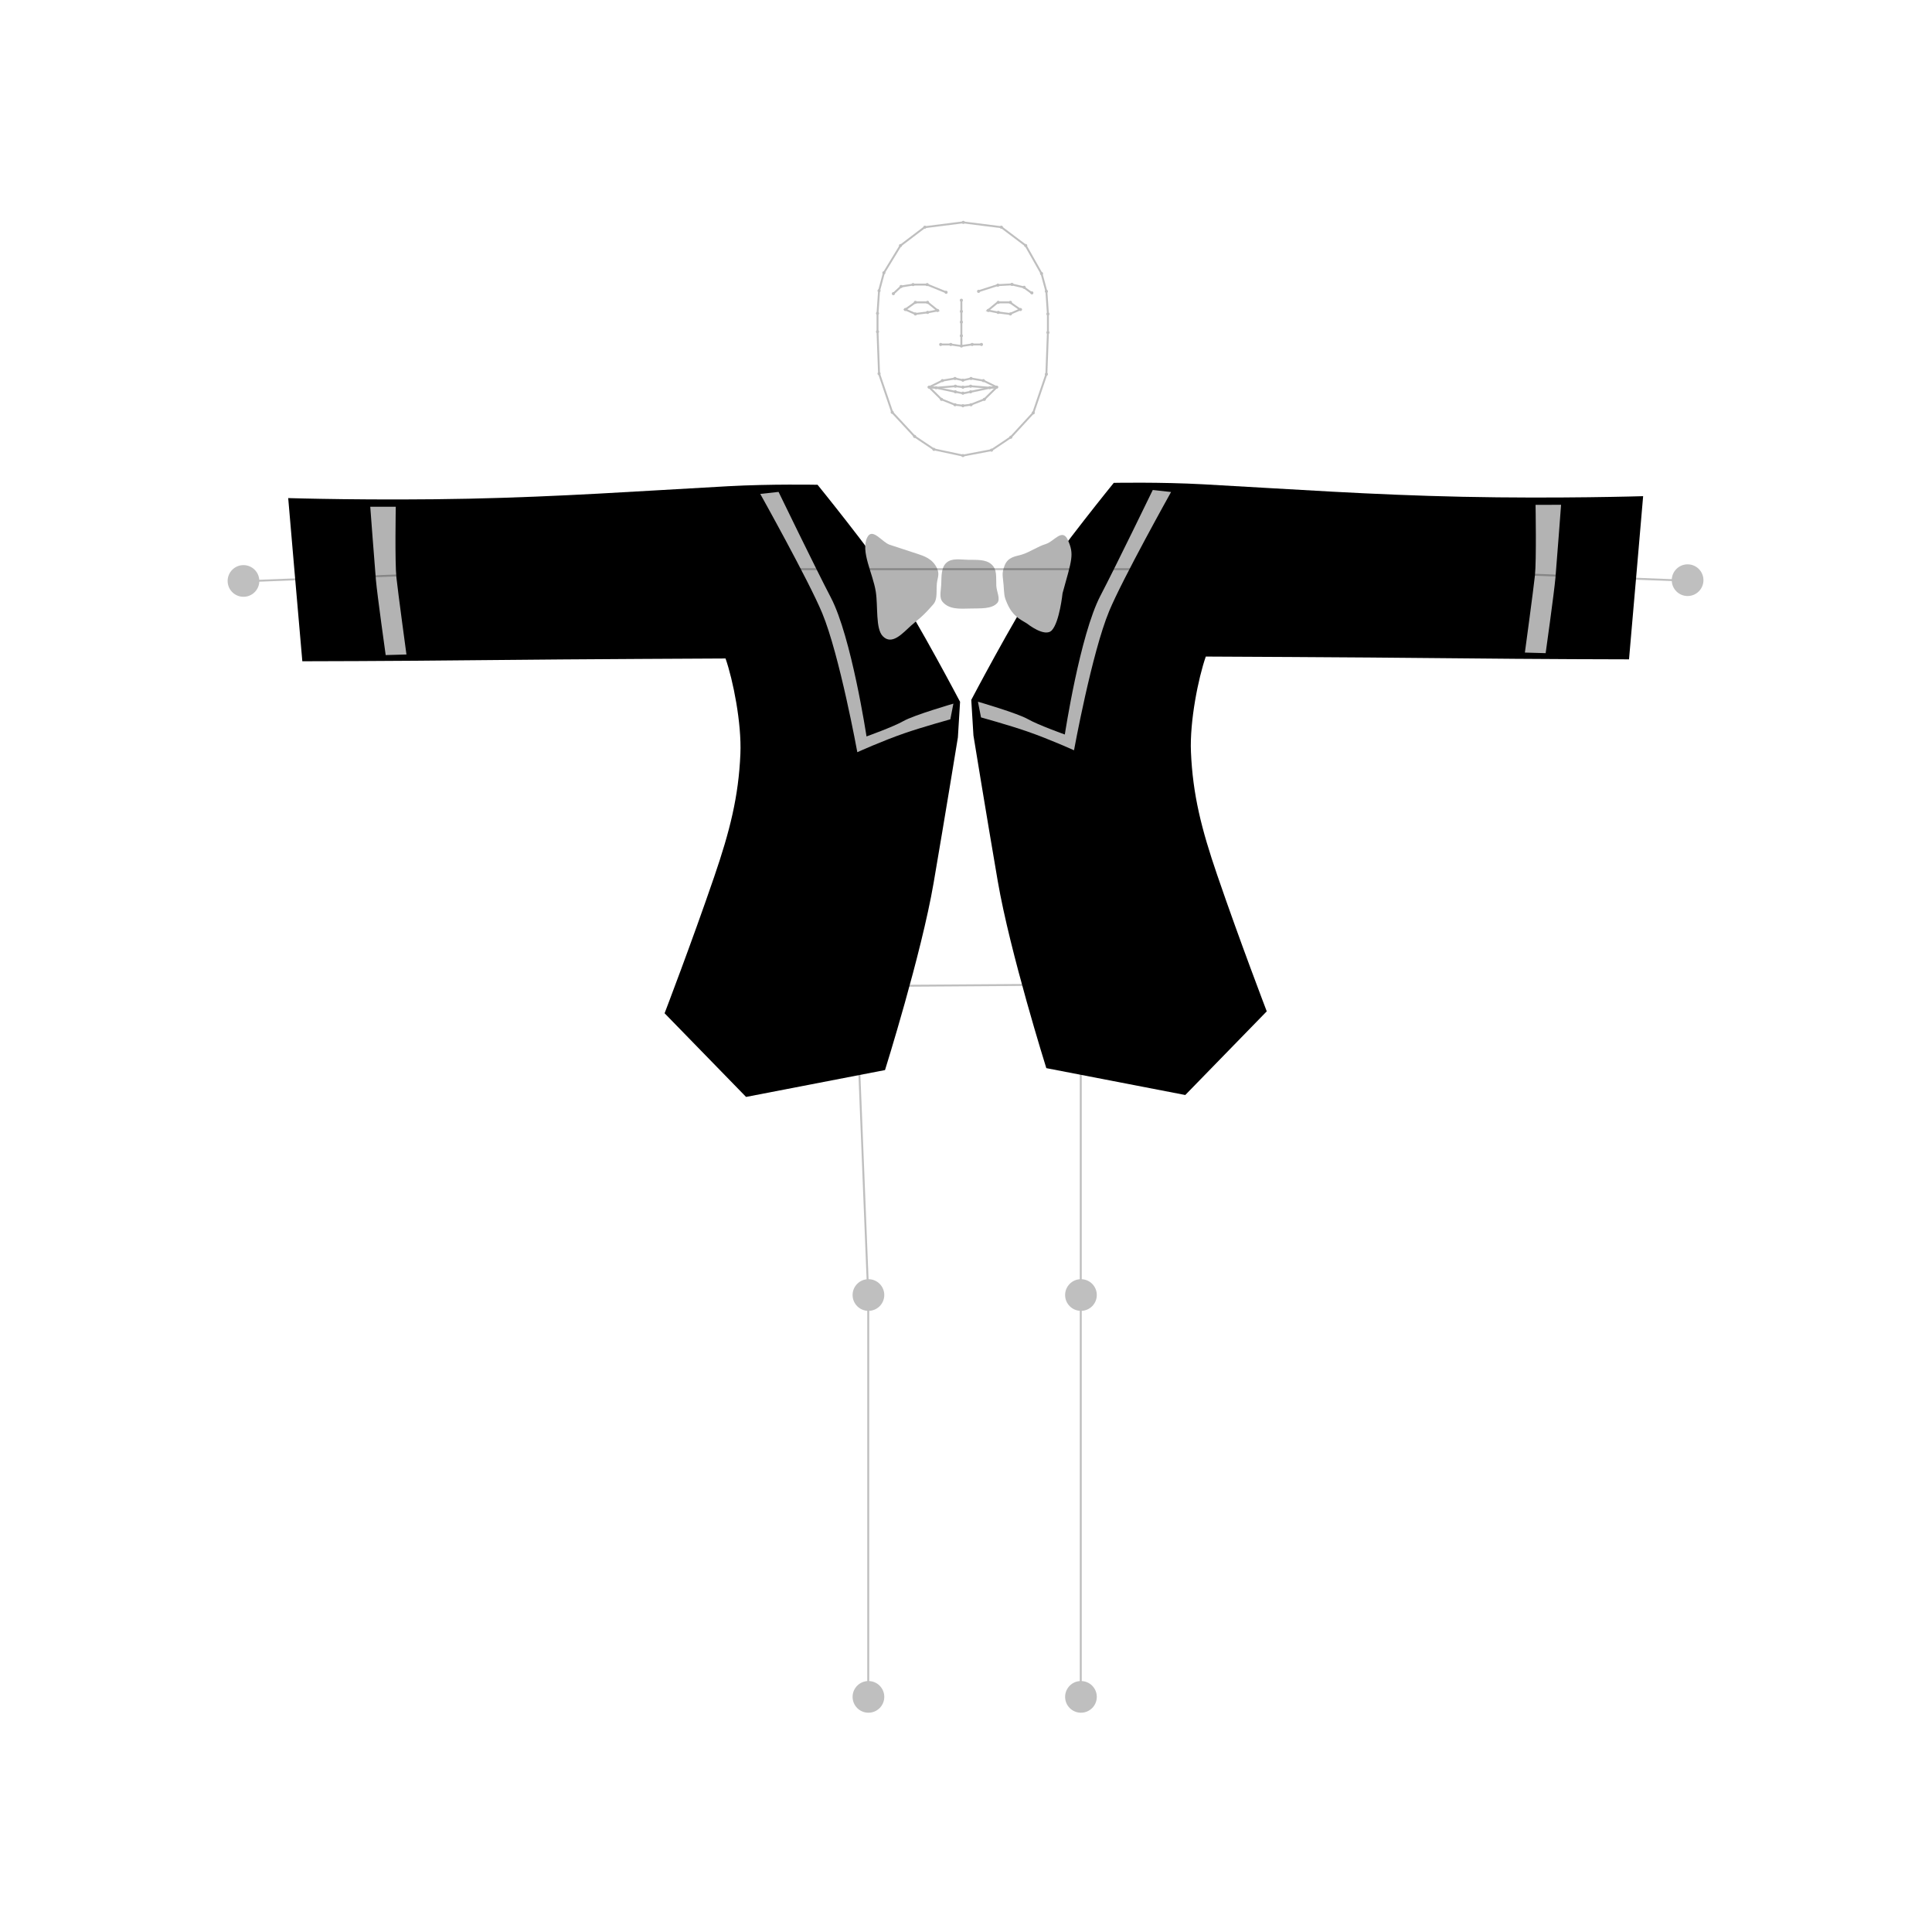 <?xml version="1.0" encoding="UTF-8" standalone="no"?>
<!-- Generator: Adobe Illustrator 24.0.1, SVG Export Plug-In . SVG Version: 6.00 Build 0)  -->

<svg
   version="1.1"
   id="Layer_1"
   x="0px"
   y="0px"
   width="1000px"
   height="1000px"
   viewBox="0 0 1000 1000"
   style="enable-background:new 0 0 1000 1000;"
   xml:space="preserve"
   sodipodi:docname="dress_male_2.svg"
   inkscape:version="1.2.1 (9c6d41e410, 2022-07-14)"
   xmlns:inkscape="http://www.inkscape.org/namespaces/inkscape"
   xmlns:sodipodi="http://sodipodi.sourceforge.net/DTD/sodipodi-0.dtd"
   xmlns="http://www.w3.org/2000/svg"
   xmlns:svg="http://www.w3.org/2000/svg"><defs
   id="defs993" /><sodipodi:namedview
   id="namedview991"
   pagecolor="#ffffff"
   bordercolor="#000000"
   borderopacity="0.25"
   inkscape:showpageshadow="2"
   inkscape:pageopacity="0.0"
   inkscape:pagecheckerboard="0"
   inkscape:deskcolor="#d1d1d1"
   showgrid="false"
   inkscape:zoom="1.1511698"
   inkscape:cx="520.34027"
   inkscape:cy="357.02813"
   inkscape:window-width="1920"
   inkscape:window-height="1017"
   inkscape:window-x="-8"
   inkscape:window-y="-8"
   inkscape:window-maximized="1"
   inkscape:current-layer="illustration" />
<g
   id="illustration"
   style="fill:#000000">
	
	
	
	
	
	
	
	
	
	
	
	
	
	
	
	
	
	
	
	
	
	
	
	
	
	
	
	
	
	
	
<path
   style="opacity:1;fill:#000000"
   d="m 423.168,250.918 c 0,0 27.501,33.876 39.492,52.059 12.723,19.295 34.269,60.276 34.269,60.276 l -1.123,18.413 c 0,0 -6.59,40.5 -12.582,75.397 -6.338,36.909 -25.14,96.8 -25.14,96.8 l -71.922,13.904 -42.173,-43.308 c 0,0 13.967,-36.44 25.674,-70.636 8.115,-23.704 12.62,-41.462 13.564,-63.637 0.676,-15.887 -3.81,-38.267 -7.691,-49.356 0,0 -77.31,0.334 -123.791,0.839 -50.573,0.55 -95.263,0.6 -95.263,0.6 l -4.287,-49.346 -3.022,-35.112 c 0,0 44.411,1.364 93.537,0.315 47.312,-1.01 86.847,-3.85 134.098,-6.458 22.156,-1.223 46.359,-0.75 46.359,-0.75 z"
   id="path1150"
   sodipodi:nodetypes="csccscccsscscscssc" /><path
   style="opacity:1;fill:#b3b3b3"
   d="m 493.476,364.201 c 0,0 -20.441,5.918 -25.897,9.04 -5.191,2.97 -19.075,7.931 -19.075,7.931 0,0 -7.827,-51.554 -18.437,-71.854 -7.875,-15.068 -27.084,-54.71 -27.084,-54.71 l -9.468,1.049 c 0,0 25.049,44.829 32.031,61.623 9.012,21.679 18.203,72.057 18.203,72.057 0,0 12.752,-5.782 24.385,-9.804 9.334,-3.227 23.758,-7.22 23.758,-7.22 z"
   id="path1152"
   sodipodi:nodetypes="cscsccscscc" /><path
   style="opacity:1;fill:#b3b3b3"
   d="m 191.646,262.285 c 0,0 2.253,30.107 2.919,37.79 0.665,7.674 5.066,38.992 5.066,38.992 l 10.749,-0.307 c 0,0 -4.391,-32.249 -5.205,-39.928 -0.824,-7.78 -0.323,-36.546 -0.323,-36.546 z"
   id="path1316"
   sodipodi:nodetypes="csccscc"
   inkscape:label="path1316" /><path
   style="fill:#000000"
   d="m 576.489,249.924 c 0,0 -27.501,33.876 -39.492,52.059 -12.723,19.295 -34.269,60.276 -34.269,60.276 l 1.123,18.413 c 0,0 6.59,40.5 12.582,75.397 6.338,36.909 25.14,96.8 25.14,96.8 l 71.922,13.904 42.173,-43.308 c 0,0 -13.967,-36.44 -25.674,-70.636 -8.115,-23.704 -12.62,-41.462 -13.564,-63.637 -0.676,-15.887 3.81,-38.267 7.691,-49.356 0,0 77.31,0.334 123.791,0.839 50.573,0.55 95.263,0.6 95.263,0.6 l 4.287,-49.346 3.022,-35.112 c 0,0 -44.411,1.364 -93.537,0.315 -47.312,-1.01 -86.847,-3.85 -134.098,-6.458 -22.156,-1.223 -46.359,-0.75 -46.359,-0.75 z"
   id="path1150-7"
   sodipodi:nodetypes="csccscccsscscscssc" /><path
   style="fill:#b3b3b3"
   d="m 506.181,363.208 c 0,0 20.441,5.918 25.897,9.04 5.191,2.97 19.075,7.931 19.075,7.931 0,0 7.827,-51.554 18.437,-71.854 7.875,-15.068 27.084,-54.71 27.084,-54.71 l 9.468,1.049 c 0,0 -25.049,44.829 -32.031,61.623 -9.012,21.679 -18.203,72.057 -18.203,72.057 0,0 -12.752,-5.782 -24.385,-9.804 -9.334,-3.227 -23.758,-7.22 -23.758,-7.22 z"
   id="path1152-1"
   sodipodi:nodetypes="cscsccscscc" /><path
   style="fill:#b3b3b3"
   d="m 808.01,261.292 c 0,0 -2.253,30.107 -2.919,37.79 -0.665,7.674 -5.066,38.992 -5.066,38.992 l -10.749,-0.307 c 0,0 4.391,-32.249 5.205,-39.928 0.824,-7.78 0.323,-36.546 0.323,-36.546 z"
   id="path1316-0"
   sodipodi:nodetypes="csccscc"
   inkscape:label="path1316" /><path
   style="fill:#b3b3b3"
   d="m 489.936,291.226 c -2.856,2.5 -2.594,6.946 -2.754,11.279 -0.128,3.471 -1.228,6.869 0.799,9.135 3.382,3.779 8.432,3.498 14.341,3.33 5.059,-0.144 11.036,0.374 13.891,-2.896 1.748,-2.003 -0.397,-5.925 -0.527,-8.9 -0.198,-4.562 0.529,-8.365 -2.514,-11.08 -3.016,-2.691 -7.62,-2.246 -12.162,-2.349 -4.168,-0.095 -8.284,-0.962 -11.075,1.481 z"
   id="path834"
   sodipodi:nodetypes="sssssssss" /><path
   style="fill:#b3b3b3;stroke-width:1.351"
   d="m 485.05,294.279 c 1.536,3.513 -0.118,4.744 -0.232,9.234 -0.104,4.1 0.177,7.058 -1.723,9.254 -6.018,6.959 -7.729,7.621 -11.54,11.056 -4.36,3.931 -9.877,10.377 -14.63,5.468 -3.816,-3.942 -2.418,-15.388 -3.627,-23.083 -1.469,-9.353 -7.981,-20.837 -4.408,-28.058 2.626,-5.306 7.711,2.529 11.566,3.793 4.697,1.54 9.394,3.08 14.091,4.621 3.537,1.16 8.261,2.587 10.502,7.714 z"
   id="path836"
   sodipodi:nodetypes="ssssssssss" /><path
   style="fill:#b3b3b3;stroke-width:1.406"
   d="m 519.906,292.916 c -1.52,4.096 -0.842,4.944 -0.448,9.963 0.403,5.137 0.138,5.545 1.86,9.475 2.801,6.392 6.228,7.956 10.319,10.432 0,0 9.198,7.383 12.809,3.444 3.98,-4.34 5.526,-19.142 5.526,-19.142 4.818,-17.506 6.143,-20.07 2.727,-27.631 -2.837,-6.279 -7.119,0.827 -11.33,2.099 -4.189,1.265 -8.379,4.268 -12.568,5.533 -2.965,0.896 -7.122,1.046 -8.895,5.825 z"
   id="path838"
   sodipodi:nodetypes="ssssssssss" /></g>
<g
   id="skeleton_1_"
   sodipodi:insensitive="true"
   style="opacity:0.25">
	<circle
   id="rightShoulder"
   cx="392.8"
   cy="294.3"
   r="8.2" />
	<circle
   id="rightElbow"
   cx="289.3"
   cy="294.4"
   r="8.2" />
	
		<circle
   id="rightWrist"
   transform="matrix(0.995,-0.099,0.099,0.995,-29.027,13.87)"
   cx="125.9"
   cy="300.8"
   r="8.2" />
	<circle
   id="rightHip"
   cx="443.1"
   cy="510.1"
   r="8.2" />
	<circle
   id="rightKnee"
   cx="449.5"
   cy="670.3"
   r="8.2" />
	<circle
   id="rightAnkle"
   cx="449.5"
   cy="878.3"
   r="8.2" />
	<circle
   id="leftShoulder"
   cx="605.7"
   cy="294.3"
   r="8.2" />
	<circle
   id="leftElbow"
   cx="710.1"
   cy="294"
   r="8.2" />
	<circle
   id="leftWrist"
   cx="873.5"
   cy="300.3"
   r="8.2" />
	<circle
   id="leftHip"
   cx="559.5"
   cy="509.3"
   r="8.2" />
	<circle
   id="leftKnee"
   cx="559.5"
   cy="670.3"
   r="8.2" />
	<circle
   id="leftAnkle"
   cx="559.5"
   cy="878.3"
   r="8.2" />
	<polygon
   style="fill:none;stroke:#000000;stroke-miterlimit:10"
   points="443,510.4 559.4,509.6 605.6,294.6 392.7,294.6 "
   id="polygon886" />
	<polyline
   style="fill:none;stroke:#000000;stroke-miterlimit:10"
   points="391.7,294.6 289,294.6 125.7,300.9  "
   id="polyline888" />
	<polyline
   style="fill:none;stroke:#000000;stroke-miterlimit:10"
   points="607.1,294.2 710.3,294.2 873.6,300.6  "
   id="polyline890" />
	<polyline
   style="fill:none;stroke:#000000;stroke-miterlimit:10"
   points="443,510.4 449.4,670.6 449.4,878.6  "
   id="polyline892" />
	<polyline
   style="fill:none;stroke:#000000;stroke-miterlimit:10"
   points="559.4,509.6 559.4,670.6 559.4,878.6  "
   id="polyline894" />
	<circle
   id="rightEye0"
   cx="468.6"
   cy="160.2"
   r="0.8" />
	<circle
   id="rightBrow1"
   cx="466.4"
   cy="148.3"
   r="0.8" />
	<circle
   id="rightBrow4"
   cx="489.7"
   cy="151.3"
   r="0.8" />
	<circle
   id="nose1"
   cx="497.6"
   cy="161.2"
   r="0.8" />
	<circle
   id="rightBrow3"
   cx="479.9"
   cy="147.3"
   r="0.8" />
	<circle
   id="rightEye1"
   cx="473.8"
   cy="156.5"
   r="0.8" />
	<circle
   id="rightBrow0"
   cx="462.4"
   cy="152"
   r="0.8" />
	<circle
   id="rightBrow2"
   cx="472.6"
   cy="147.3"
   r="0.8" />
	<circle
   id="rightEye5"
   cx="473.8"
   cy="162.5"
   r="0.8" />
	<circle
   id="rightEye2"
   cx="480.1"
   cy="156.5"
   r="0.8" />
	<circle
   id="rightEye3"
   cx="485.3"
   cy="160.7"
   r="0.8" />
	<circle
   id="nose0"
   cx="497.6"
   cy="155.4"
   r="0.8" />
	<circle
   id="nose3"
   cx="497.6"
   cy="173.8"
   r="0.8" />
	<circle
   id="rightNose0"
   cx="486.9"
   cy="178.3"
   r="0.8" />
	<circle
   id="rightMouthCorner"
   cx="480.9"
   cy="200.4"
   r="0.8" />
	<circle
   id="rightNose1"
   cx="492.1"
   cy="178.3"
   r="0.8" />
	<circle
   id="rightUpperLipTop0"
   cx="487.8"
   cy="197"
   r="0.8" />
	<circle
   id="nose2"
   cx="497.6"
   cy="166.7"
   r="0.8" />
	<circle
   id="nose4"
   cx="497.6"
   cy="179.1"
   r="0.8" />
	<circle
   id="upperLipTopMid"
   cx="498.4"
   cy="196.8"
   r="0.8" />
	<circle
   id="rightUpperLipTop1"
   cx="494.3"
   cy="195.9"
   r="0.8" />
	<path
   id="rightMiddleLip"
   d="m 484.5,199.9 c 0.4,0 0.8,0.4 0.8,0.8 0,0.4 -0.4,0.8 -0.8,0.8 -0.4,0 -0.8,-0.4 -0.8,-0.8 0,-0.4 0.4,-0.8 0.8,-0.8 z" />
	<circle
   id="lowerLipBottomMid"
   cx="498.4"
   cy="210"
   r="0.8" />
	<circle
   id="upperLipBottomMid"
   cx="498.4"
   cy="200.4"
   r="0.8" />
	<circle
   id="lowerLipTopMid"
   cx="498.4"
   cy="203.5"
   r="0.8" />
	<circle
   id="rightUpperLipBottom1"
   cx="494.5"
   cy="199.9"
   r="0.8" />
	<circle
   id="rightLowerLipTop0"
   cx="494.5"
   cy="202.8"
   r="0.8" />
	<circle
   id="rightLowerLipBottom1"
   cx="494.3"
   cy="209.5"
   r="0.8" />
	<circle
   id="rightLowerLipBottom0"
   cx="487.3"
   cy="206.7"
   r="0.8" />
	<circle
   id="rightEye4"
   cx="480.1"
   cy="161.7"
   r="0.8" />
	<circle
   id="jawMid"
   cx="498.4"
   cy="235.8"
   r="0.8" />
	<circle
   id="rightJaw7"
   cx="483.4"
   cy="232.6"
   r="0.8" />
	<circle
   id="rightJaw6"
   cx="473.4"
   cy="225.9"
   r="0.8" />
	<circle
   id="rightJaw5"
   cx="461.8"
   cy="213.4"
   r="0.8" />
	<circle
   id="rightJaw4"
   cx="455"
   cy="193.4"
   r="0.8" />
	<circle
   id="rightJaw3"
   cx="454.2"
   cy="171.7"
   r="0.8" />
	<circle
   id="rightJaw2"
   cx="454.2"
   cy="162.2"
   r="0.8" />
	<circle
   id="rightJaw1"
   cx="455"
   cy="150.5"
   r="0.8" />
	<circle
   id="rightJaw0"
   cx="457.5"
   cy="141.2"
   r="0.8" />
	<circle
   id="topMid"
   cx="498.6"
   cy="115.1"
   r="0.8" />
	<circle
   id="leftTop0"
   cx="518.3"
   cy="117.6"
   r="0.8" />
	<circle
   id="leftTop1"
   cx="530.9"
   cy="127.1"
   r="0.8" />
	<circle
   id="leftEye0"
   cx="528.2"
   cy="160.2"
   r="0.8" />
	<circle
   id="leftBrow1"
   cx="530.1"
   cy="148.7"
   r="0.8" />
	<circle
   id="leftBrow4"
   cx="506.5"
   cy="150.8"
   r="0.8" />
	<circle
   id="leftBrow3"
   cx="516.5"
   cy="147.6"
   r="0.8" />
	<circle
   id="leftEye1"
   cx="523"
   cy="156.5"
   r="0.8" />
	<circle
   id="leftBrow0"
   cx="534.1"
   cy="151.6"
   r="0.8" />
	<circle
   id="leftBrow2"
   cx="523.8"
   cy="147.2"
   r="0.8" />
	<circle
   id="leftEye5"
   cx="523"
   cy="162.5"
   r="0.8" />
	<circle
   id="leftEye2"
   cx="516.7"
   cy="156.5"
   r="0.8" />
	<circle
   id="leftEye3"
   cx="511.5"
   cy="160.7"
   r="0.8" />
	<circle
   id="leftNose0"
   cx="508"
   cy="178.3"
   r="0.8" />
	<circle
   id="leftMouthCorner"
   cx="515.9"
   cy="200.4"
   r="0.8" />
	<circle
   id="leftNose1"
   cx="503.2"
   cy="178.3"
   r="0.8" />
	<circle
   id="leftUpperLipTop0"
   cx="509"
   cy="197"
   r="0.8" />
	<circle
   id="leftUpperLipTop1"
   cx="502.6"
   cy="195.9"
   r="0.8" />
	<path
   id="leftMiddleLip"
   d="m 512.3,199.9 c 0.4,0 0.8,0.4 0.8,0.8 0,0.4 -0.4,0.8 -0.8,0.8 -0.4,0 -0.8,-0.4 -0.8,-0.8 0,-0.4 0.4,-0.8 0.8,-0.8 z" />
	<circle
   id="leftUpperLipBottom1"
   cx="502.4"
   cy="199.9"
   r="0.8" />
	<circle
   id="leftLowerLipTop0"
   cx="502.4"
   cy="202.8"
   r="0.8" />
	<circle
   id="leftLowerLipBottom1"
   cx="502.6"
   cy="209.5"
   r="0.8" />
	<circle
   id="leftLowerLipBottom0"
   cx="509.5"
   cy="206.7"
   r="0.8" />
	<circle
   id="leftEye4"
   cx="516.7"
   cy="161.7"
   r="0.8" />
	<circle
   id="leftJaw7"
   cx="513.2"
   cy="233"
   r="0.8" />
	<circle
   id="leftJaw6"
   cx="523.2"
   cy="226.3"
   r="0.8" />
	<circle
   id="leftJaw5"
   cx="534.8"
   cy="213.7"
   r="0.8" />
	<circle
   id="leftJaw4"
   cx="541.6"
   cy="193.7"
   r="0.8" />
	<circle
   id="leftJaw3"
   cx="542.4"
   cy="172.1"
   r="0.8" />
	<circle
   id="leftJaw2"
   cx="542.4"
   cy="162.5"
   r="0.8" />
	<circle
   id="leftJaw1"
   cx="541.6"
   cy="150.8"
   r="0.8" />
	<circle
   id="leftJaw0"
   cx="539.1"
   cy="141.6"
   r="0.8" />
	<polyline
   style="fill:none;stroke:#000000;stroke-miterlimit:10"
   points="498.4,115.1 478.6,117.6 466.1,127.1 457.5,141.2    455,150.5 454.2,162.2 454.2,171.7 455,193.4 461.8,213.4 473.4,225.9 483.4,232.6 498.4,235.8 513.2,233 523.2,226.3 534.8,213.7    541.6,193.7 542.4,172.1 542.4,162.5 541.6,150.8 539.1,141.6 530.9,127.1 518.3,117.6 498.4,115.1  "
   id="polyline967" />
	<polyline
   style="fill:none;stroke:#000000;stroke-miterlimit:10"
   points="462.4,152 466.4,148.3 472.6,147.3 479.9,147.3    489.7,151.3  "
   id="polyline969" />
	<polygon
   style="fill:none;stroke:#000000;stroke-miterlimit:10"
   points="473.8,156.5 480.1,156.5 485.3,160.7 480.1,161.7 473.8,162.5 468.6,160.2 "
   id="polygon971" />
	<polyline
   style="fill:none;stroke:#000000;stroke-miterlimit:10"
   points="486.9,178.3 492.1,178.3 497.6,179.1 497.6,173.8    497.6,166.7 497.6,161.2 497.6,155.4  "
   id="polyline973" />
	<polyline
   style="fill:none;stroke:#000000;stroke-miterlimit:10"
   points="533.9,151.6 529.9,148.7 523.6,147.2 516.3,147.6    506.3,150.8  "
   id="polyline975" />
	<polygon
   style="fill:none;stroke:#000000;stroke-miterlimit:10"
   points="522.7,156.5 516.4,156.5 511.3,160.7 516.4,161.7 522.7,162.5 528,160.2 "
   id="polygon977" />
	<polyline
   style="fill:none;stroke:#000000;stroke-miterlimit:10"
   points="508,178.3 503,178.3 497.6,179.1  "
   id="polyline979" />
	<polygon
   style="fill:none;stroke:#000000;stroke-miterlimit:10"
   points="487.8,197 494.3,195.9 498.4,196.8 502.6,195.9 509,197 515.9,200.4 509.5,206.7 502.4,209.5 498.4,210 494.3,209.5 487.3,206.7 480.9,200.4 "
   id="polygon981" />
	<polyline
   style="fill:none;stroke:#000000;stroke-miterlimit:10"
   points="480.9,200.4 484.5,200.7 494.5,199.9 498.4,200.4    502.4,199.9 512.3,200.7 515.9,200.4  "
   id="polyline983" />
	<polyline
   style="fill:none;stroke:#000000;stroke-miterlimit:10"
   points="480.9,200.4 484.5,200.7 494.5,202.8 498.4,203.6    502.4,202.8 512.3,200.7 515.9,200.4  "
   id="polyline985" />
	<circle
   id="rightTop0"
   cx="478.7"
   cy="117.6"
   r="0.8" />
	<circle
   id="rightTop1"
   cx="466.1"
   cy="127.1"
   r="0.8" />
</g>
</svg>
